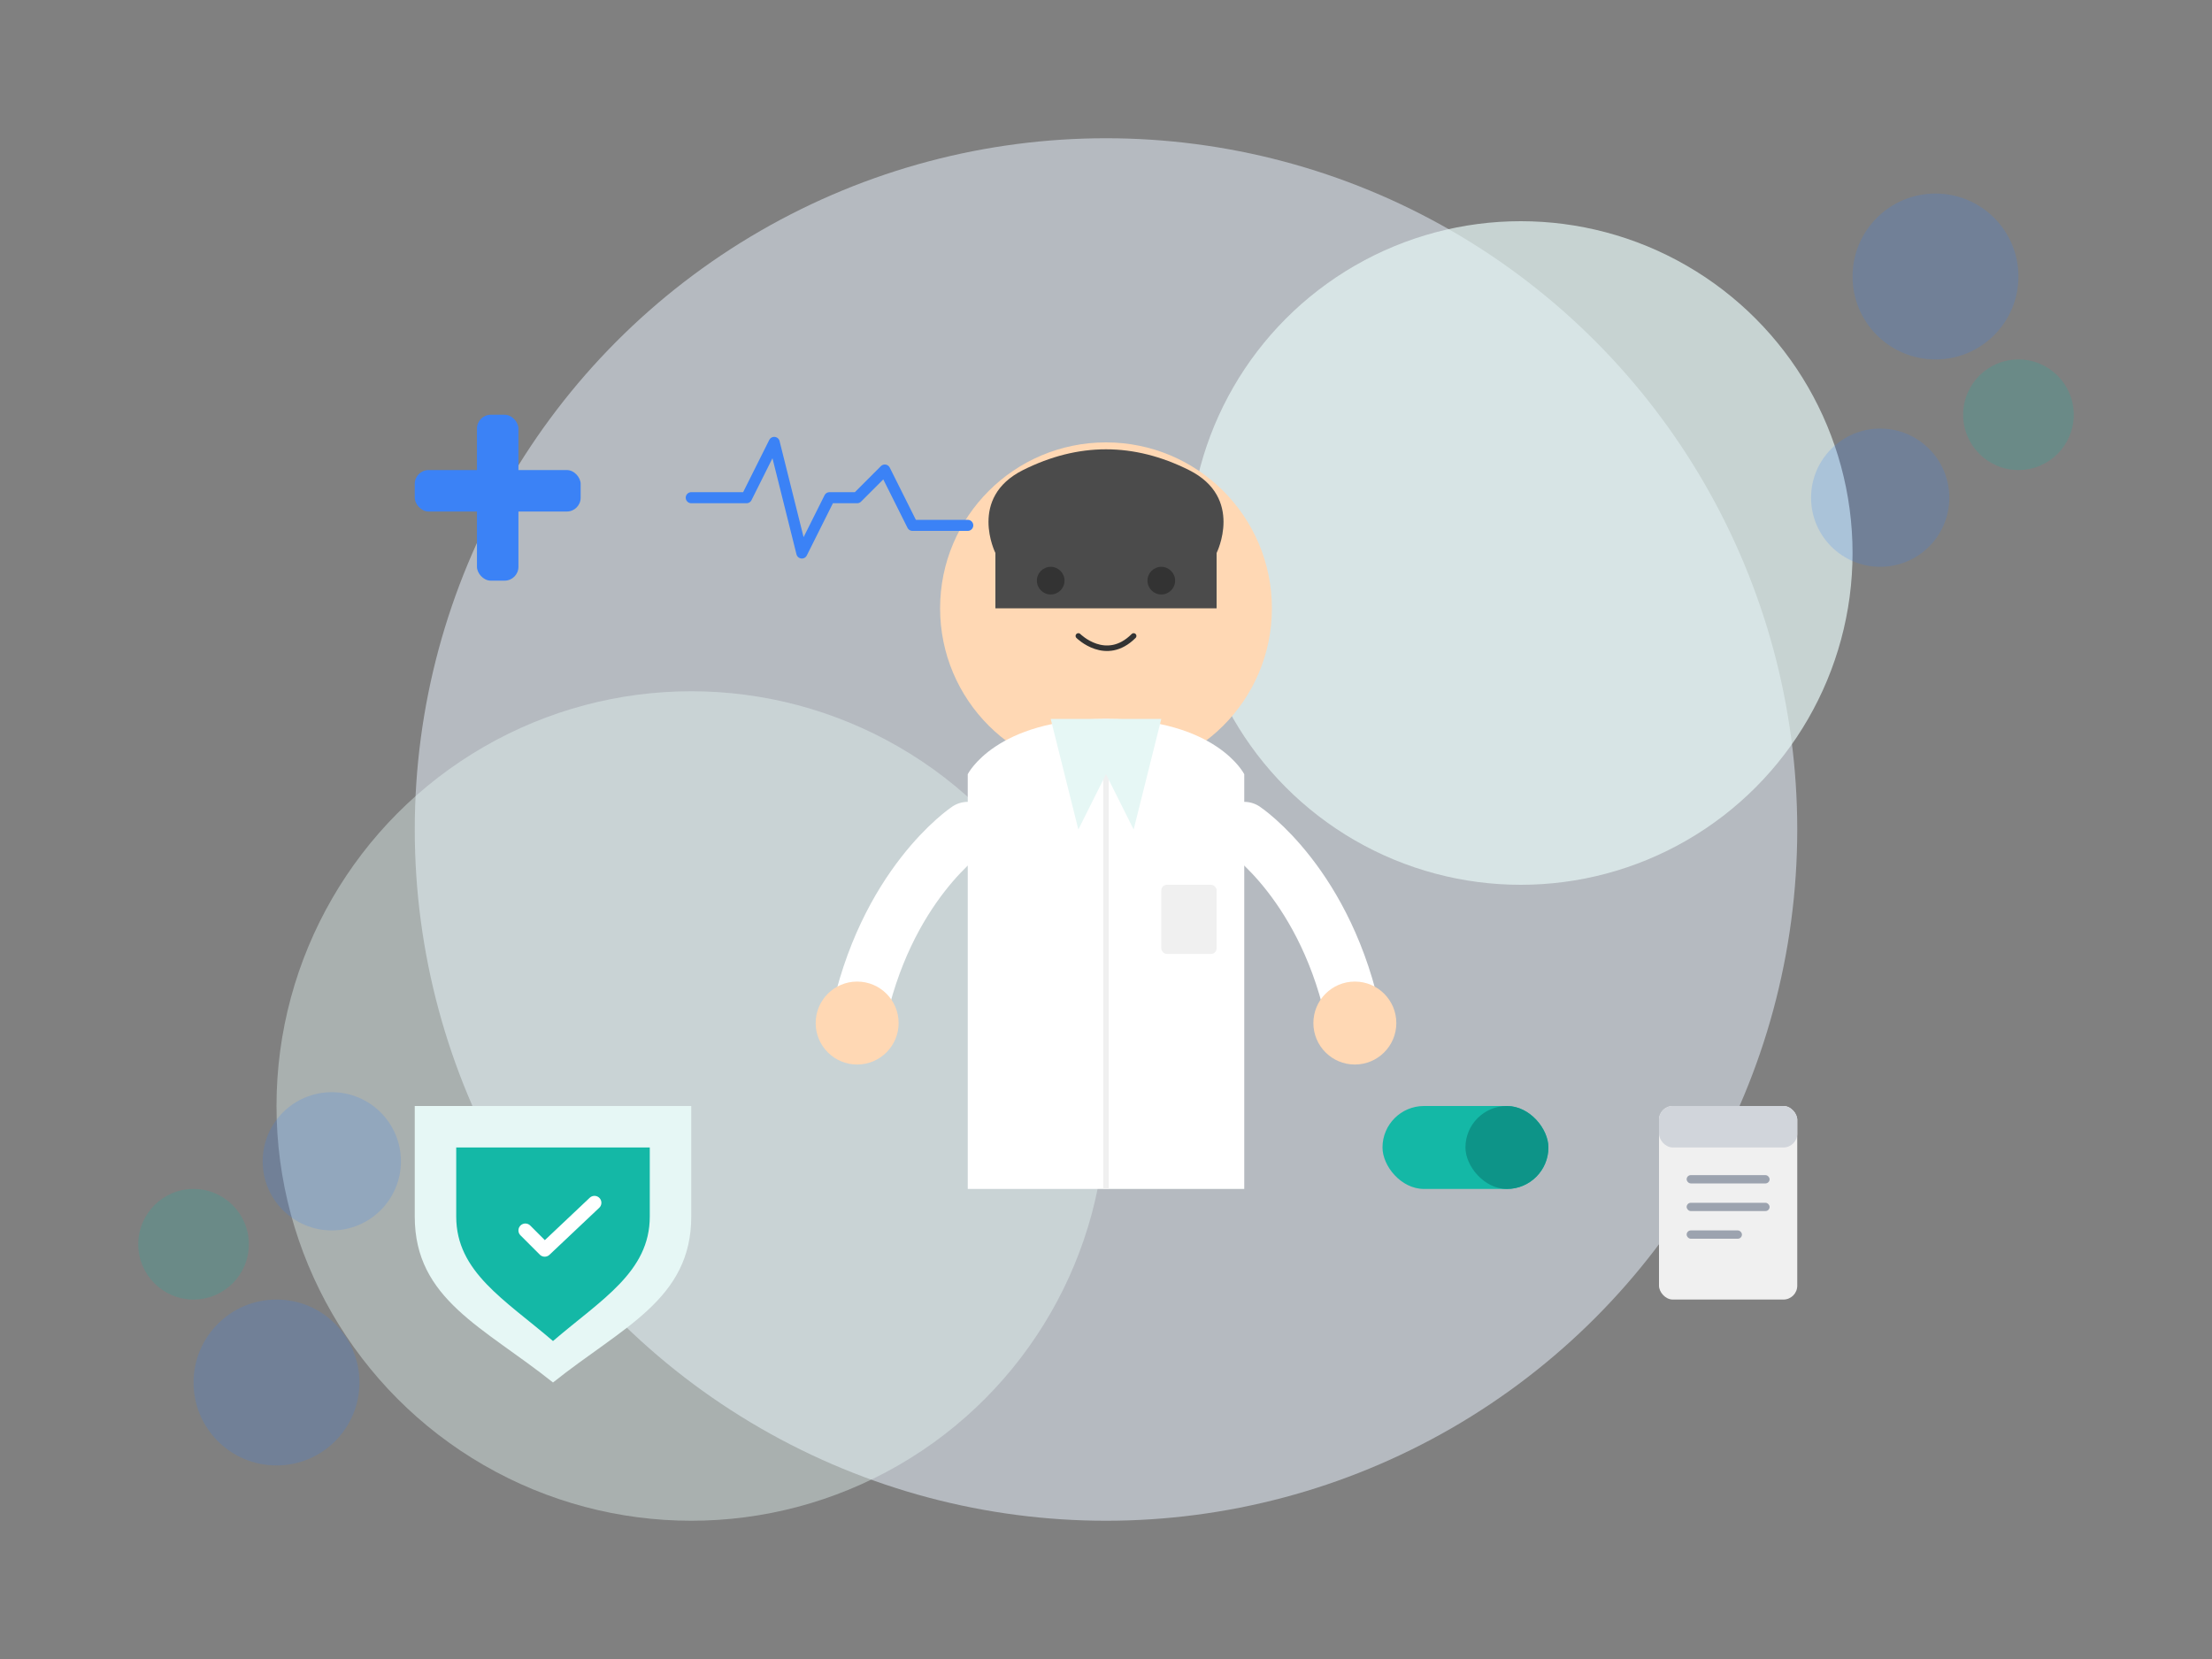 <svg width="800" height="600" viewBox="0 0 800 600" fill="none" xmlns="http://www.w3.org/2000/svg">
  <rect x="0" y="0" width="800" height="600" fill="#808080" stroke="none"/>
  <!-- Background Elements -->
  <circle cx="400" cy="300" r="250" fill="#EBF5FF" opacity="0.5"/>
  <circle cx="550" cy="200" r="120" fill="#E6F7F5" opacity="0.7"/>
  <circle cx="250" cy="400" r="150" fill="#E6F7F5" opacity="0.4"/>
  
  <!-- Doctor Figure -->
  <g transform="translate(320, 150)">
    <!-- Head -->
    <circle cx="80" cy="70" r="60" fill="#FFD8B4"/>
    <!-- Hair -->
    <path d="M40 50C40 50 30 30 50 20C70 10 90 10 110 20C130 30 120 50 120 50V70H40V50Z" fill="#4B4B4B"/>
    <!-- Face -->
    <circle cx="60" cy="60" r="5" fill="#333333"/> <!-- Left Eye -->
    <circle cx="100" cy="60" r="5" fill="#333333"/> <!-- Right Eye -->
    <path d="M70 80C70 80 80 90 90 80" stroke="#333333" stroke-width="2" stroke-linecap="round"/> <!-- Smile -->
    <!-- Stethoscope -->
    <circle cx="80" cy="140" r="8" fill="#333333"/>
    <path d="M80 140C80 140 80 170 60 190" stroke="#333333" stroke-width="4" stroke-linecap="round"/>
    <path d="M80 140C80 140 80 160 100 180" stroke="#333333" stroke-width="4" stroke-linecap="round"/>
    <!-- Body/Lab Coat -->
    <path d="M30 130C30 130 40 110 80 110C120 110 130 130 130 130V280H30V130Z" fill="#FFFFFF"/>
    <path d="M80 110V280" stroke="#F0F0F0" stroke-width="2"/>
    <!-- Collar -->
    <path d="M60 110L70 150L80 130L90 150L100 110" fill="#E6F7F5"/>
    <!-- Pocket -->
    <rect x="100" y="170" width="20" height="25" rx="2" fill="#F0F0F0"/>
    <!-- Arms -->
    <path d="M30 150C30 150 0 170 -10 220" stroke="#FFFFFF" stroke-width="20" stroke-linecap="round"/>
    <path d="M130 150C130 150 160 170 170 220" stroke="#FFFFFF" stroke-width="20" stroke-linecap="round"/>
    <!-- Hands -->
    <circle cx="-10" cy="220" r="15" fill="#FFD8B4"/>
    <circle cx="170" cy="220" r="15" fill="#FFD8B4"/>
  </g>
  
  <!-- Medical Icons -->
  <g transform="translate(150, 150)">
    <!-- Medical Cross -->
    <rect x="0" y="20" width="60" height="15" rx="5" fill="#3B82F6"/>
    <rect x="22.5" y="0" width="15" height="60" rx="5" fill="#3B82F6"/>
    <!-- Heartbeat Line -->
    <path d="M100 30L120 30L130 10L140 50L150 30L160 30L170 20L180 40L200 40" 
          stroke="#3B82F6" stroke-width="4" stroke-linecap="round" stroke-linejoin="round"/>
  </g>
  
  <!-- Medical Icons Bottom -->
  <g transform="translate(500, 400)">
    <!-- Pill -->
    <rect x="0" y="0" width="60" height="30" rx="15" fill="#14B8A6"/>
    <rect x="30" y="0" width="30" height="30" rx="15" fill="#0D9488"/>
    <!-- Clipboard -->
    <rect x="100" y="0" width="50" height="70" rx="5" fill="#F0F0F0"/>
    <rect x="100" y="0" width="50" height="15" rx="5" fill="#D1D5DB"/>
    <rect x="110" y="25" width="30" height="3" rx="1.5" fill="#9CA3AF"/>
    <rect x="110" y="35" width="30" height="3" rx="1.5" fill="#9CA3AF"/>
    <rect x="110" y="45" width="20" height="3" rx="1.5" fill="#9CA3AF"/>
  </g>
  
  <!-- Data Security Elements -->
  <g transform="translate(150, 400)">
    <!-- Shield -->
    <path d="M50 0L100 0L100 40C100 70 75 80 50 100C25 80 0 70 0 40L0 0L50 0Z" fill="#E6F7F5"/>
    <path d="M50 15L85 15L85 40C85 60 67.5 70 50 85C32.5 70 15 60 15 40L15 15L50 15Z" fill="#14B8A6"/>
    <path d="M40 45L47 52L65 35" stroke="white" stroke-width="5" stroke-linecap="round" stroke-linejoin="round"/>
  </g>
  
  <!-- Abstract Decorative Elements -->
  <circle cx="700" cy="100" r="30" fill="#3B82F6" opacity="0.2"/>
  <circle cx="730" cy="150" r="20" fill="#14B8A6" opacity="0.2"/>
  <circle cx="680" cy="180" r="25" fill="#3B82F6" opacity="0.2"/>
  
  <circle cx="100" cy="500" r="30" fill="#3B82F6" opacity="0.2"/>
  <circle cx="70" cy="450" r="20" fill="#14B8A6" opacity="0.2"/>
  <circle cx="120" cy="420" r="25" fill="#3B82F6" opacity="0.2"/>
</svg>

